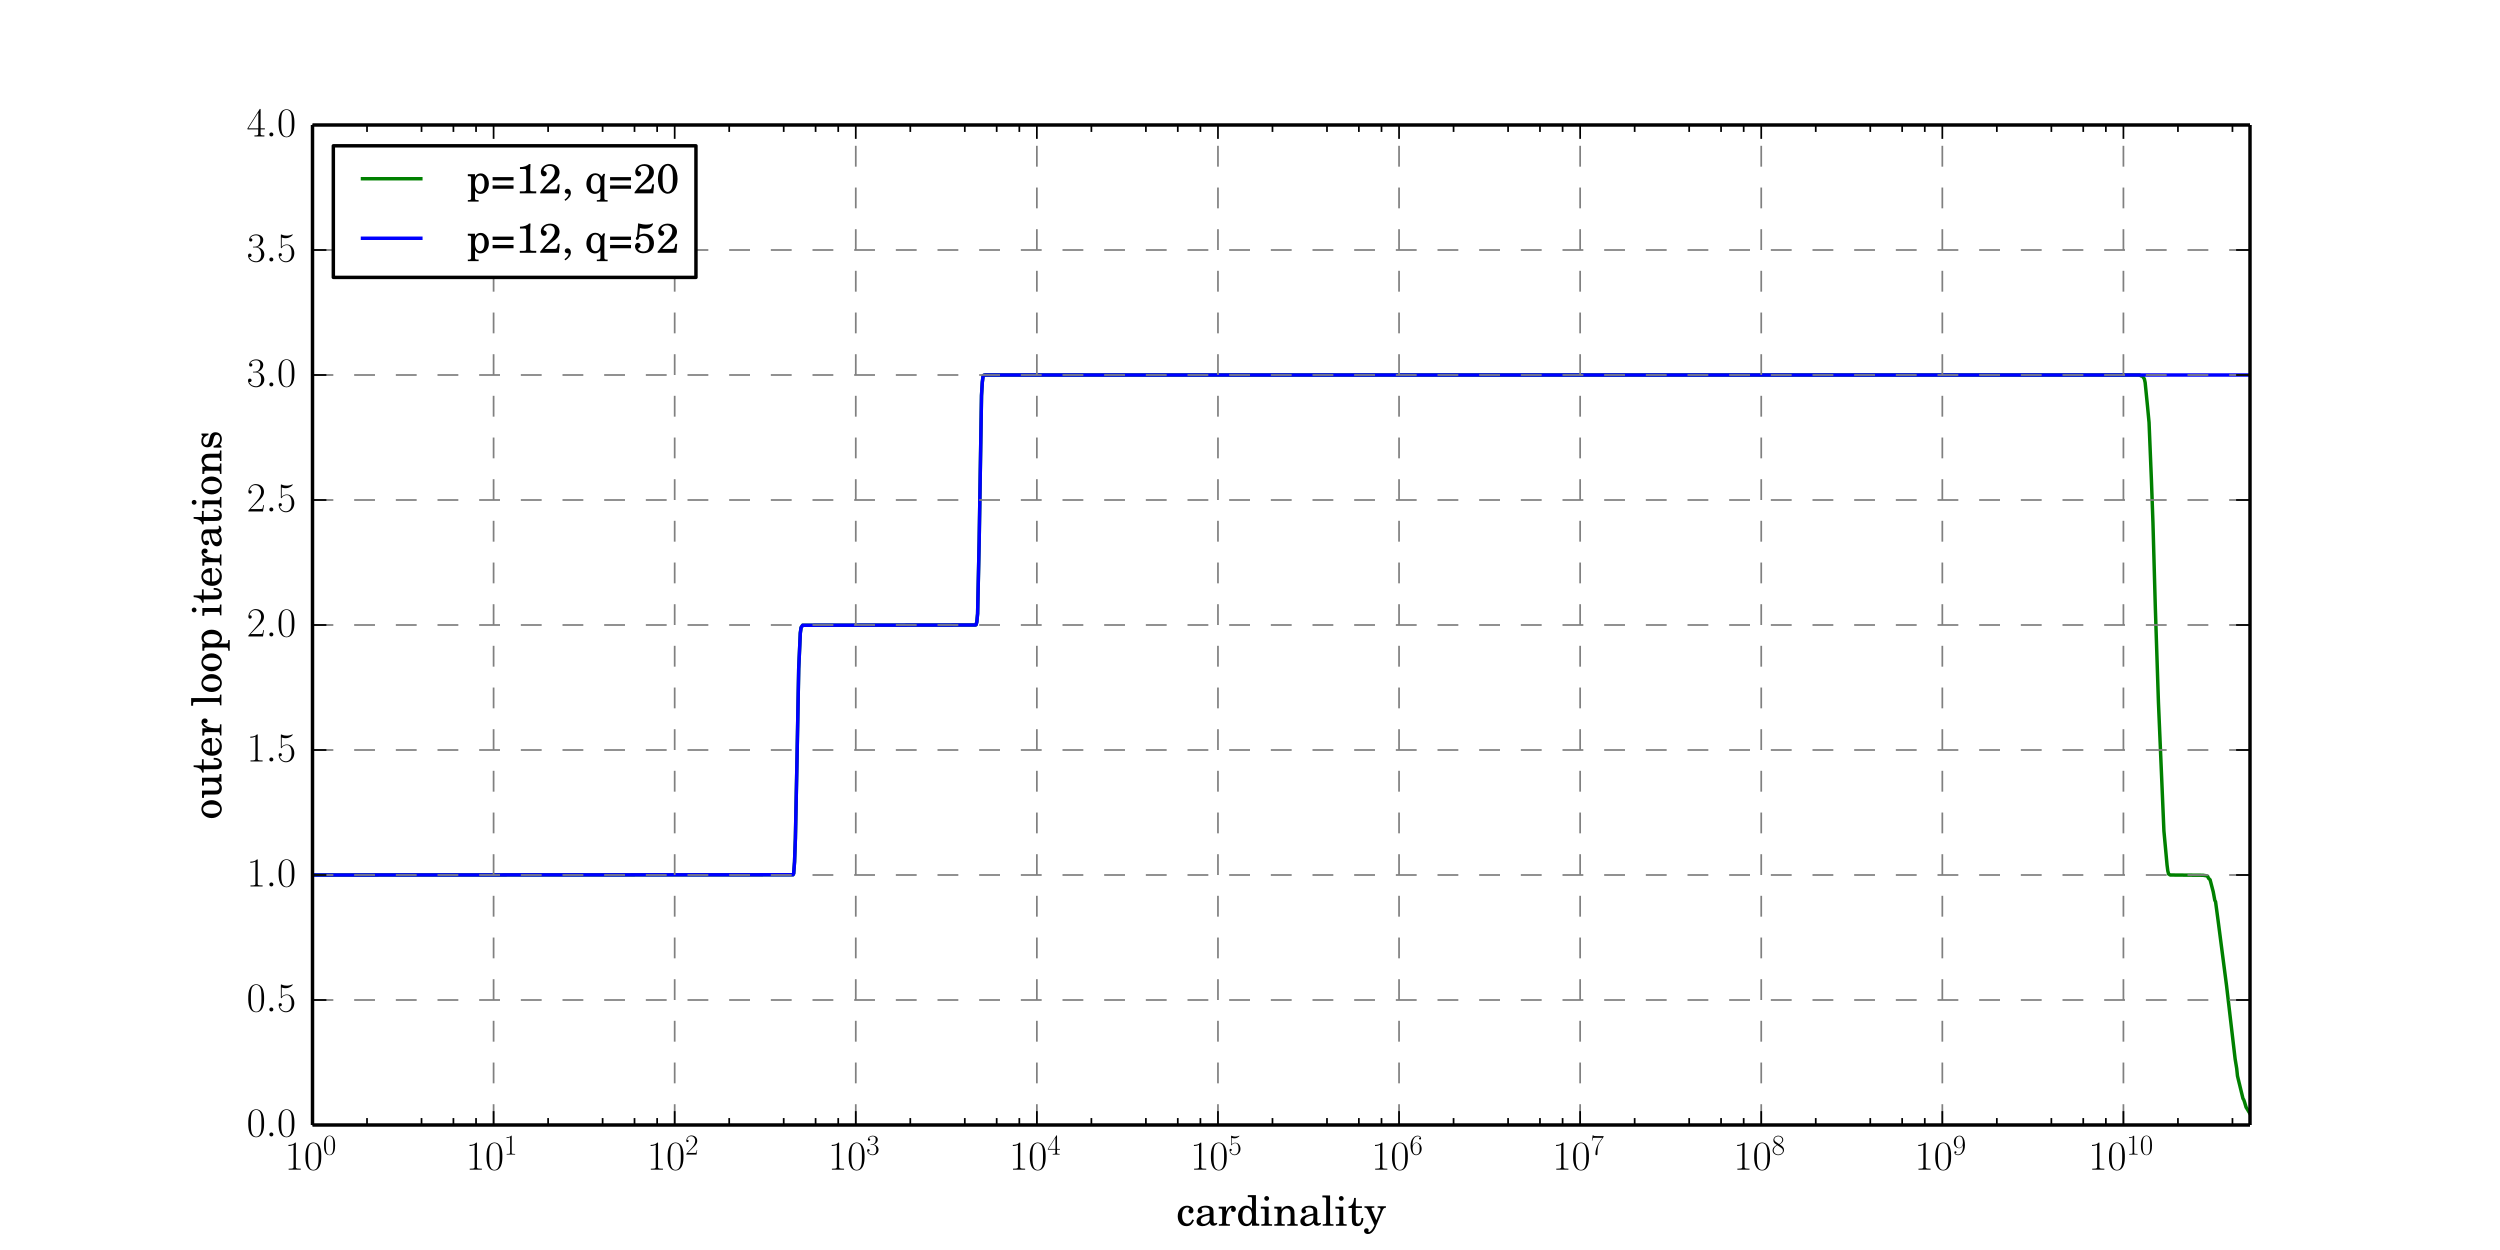 <?xml version="1.0" encoding="utf-8" standalone="no"?>
<!DOCTYPE svg PUBLIC "-//W3C//DTD SVG 1.1//EN"
  "http://www.w3.org/Graphics/SVG/1.1/DTD/svg11.dtd">
<!-- Created with matplotlib (http://matplotlib.org/) -->
<svg height="360pt" version="1.1" viewBox="0 0 720 360" width="720pt" xmlns="http://www.w3.org/2000/svg" xmlns:xlink="http://www.w3.org/1999/xlink">
 <defs>
  <style type="text/css">
*{stroke-linecap:butt;stroke-linejoin:round;}
  </style>
 </defs>
 <g id="figure_1">
  <g id="patch_1">
   <path d="
M0 360
L720 360
L720 0
L0 0
z
" style="fill:#ffffff;"/>
  </g>
  <g id="axes_1">
   <g id="patch_2">
    <path d="
M90 324
L648 324
L648 36
L90 36
z
" style="fill:#ffffff;"/>
   </g>
   <g id="line2d_1">
    <path clip-path="url(#pc897140274)" d="
M90 252
L228.377 251.928
L228.578 251.568
L228.826 248.256
L229.071 241.488
L229.554 217.872
L230.027 192.6
L230.49 182.304
L230.718 180.72
L231.168 180.072
L280.871 180
L281.098 179.928
L281.323 179.136
L281.55 176.76
L282.003 155.736
L282.677 113.904
L282.9 110.088
L283.126 108.36
L283.349 108.072
L283.798 108
L616.222 108
L616.672 108.288
L616.898 108.288
L617.123 108.432
L617.574 109.152
L617.799 110.16
L618.475 116.928
L618.926 121.68
L619.602 138.096
L620.053 150.624
L620.729 174.816
L621.631 202.32
L623.208 239.328
L624.11 249.12
L624.335 250.848
L624.561 251.712
L625.011 252
L634.477 252.072
L634.928 252.144
L635.379 252.216
L635.83 252.432
L636.055 252.936
L636.506 253.368
L637.407 256.824
L637.858 259.272
L638.083 259.704
L638.759 264.744
L639.21 268.2
L641.239 283.824
L642.14 291.528
L643.718 304.992
L644.169 307.728
L644.394 309.888
L645.972 316.368
L646.197 316.728
L646.422 317.376
L646.873 318.888
L647.324 319.608
L648 320.76
L648 320.76" style="fill:none;stroke:#008000;stroke-linecap:square;"/>
   </g>
   <g id="line2d_2">
    <path clip-path="url(#pc897140274)" d="
M90 252
L228.377 251.928
L228.578 251.568
L228.826 248.256
L229.071 241.488
L229.554 217.872
L230.027 192.6
L230.49 182.304
L230.718 180.72
L231.168 180.072
L280.871 180
L281.098 179.928
L281.323 179.136
L281.55 176.76
L282.003 155.736
L282.677 113.904
L282.9 110.088
L283.126 108.36
L283.349 108.072
L283.798 108
L648 108
L648 108" style="fill:none;stroke:#0000ff;stroke-linecap:square;"/>
   </g>
   <g id="matplotlib.axis_1">
    <g id="xtick_1">
     <g id="line2d_3">
      <path clip-path="url(#pc897140274)" d="
M90 324
L90 36" style="fill:none;stroke:#808080;stroke-dasharray:6,6;stroke-dashoffset:0.0;stroke-width:0.5;"/>
     </g>
     <g id="line2d_4">
      <defs>
       <path d="
M0 0
L0 -4" id="mc7db9fdffb" style="stroke:#000000;stroke-width:0.5;"/>
      </defs>
      <g>
       <use style="stroke:#000000;stroke-width:0.5;" x="90.0" xlink:href="#mc7db9fdffb" y="324.0"/>
      </g>
     </g>
     <g id="line2d_5">
      <defs>
       <path d="
M0 0
L0 4" id="m5a7d422ac3" style="stroke:#000000;stroke-width:0.5;"/>
      </defs>
      <g>
       <use style="stroke:#000000;stroke-width:0.5;" x="90.0" xlink:href="#m5a7d422ac3" y="36.0"/>
      </g>
     </g>
     <g id="text_1">
      <!-- $10^{0}$ -->
      <defs>
       <path d="
M26.594 63.312
C26.594 65.406 26.5 65.5 25.094 65.5
C21.203 61.188 15.297 59.797 9.703 59.797
C9.406 59.797 8.906 59.797 8.797 59.609
C8.703 59.391 8.703 59.172 8.703 57
C11.797 57 17 57.594 21 59.984
L21 7.203
C21 3.688 20.797 2.5 12.203 2.5
L9.203 2.5
L9.203 0
C14 0 19 0 23.797 0
C28.594 0 33.594 0 38.406 0
L38.406 2.5
L35.406 2.5
C26.797 2.5 26.594 3.594 26.594 7.156
z
" id="CMR17-49"/>
       <path d="
M42 31.641
C42 37.75 41.906 48.125 37.703 56.109
C34 63.109 28.094 65.594 22.906 65.594
C18.094 65.594 12 63.406 8.203 56.203
C4.203 48.719 3.797 39.438 3.797 31.641
C3.797 25.953 3.906 17.281 7 9.672
C11.297 -0.609 19 -2 22.906 -2
C27.5 -2 34.5 -0.109 38.594 9.375
C41.594 16.281 42 24.359 42 31.641
M22.906 -0.406
C16.5 -0.406 12.703 5.078 11.297 12.688
C10.203 18.562 10.203 27.156 10.203 32.75
C10.203 40.438 10.203 46.828 11.5 52.922
C13.406 61.391 19 64 22.906 64
C27 64 32.297 61.297 34.203 53.125
C35.5 47.438 35.594 40.734 35.594 32.75
C35.594 26.25 35.594 18.266 34.406 12.375
C32.297 1.484 26.406 -0.406 22.906 -0.406" id="CMR17-48"/>
      </defs>
      <g transform="translate(82.03 336.871)scale(0.12 -0.12)">
       <use transform="scale(0.996)" xlink:href="#CMR17-49"/>
       <use transform="translate(45.69 0.0)scale(0.996)" xlink:href="#CMR17-48"/>
       <use transform="translate(91.381 36.154)scale(0.697)" xlink:href="#CMR17-48"/>
      </g>
     </g>
    </g>
    <g id="xtick_2">
     <g id="line2d_6">
      <path clip-path="url(#pc897140274)" d="
M142.155 324
L142.155 36" style="fill:none;stroke:#808080;stroke-dasharray:6,6;stroke-dashoffset:0.0;stroke-width:0.5;"/>
     </g>
     <g id="line2d_7">
      <g>
       <use style="stroke:#000000;stroke-width:0.5;" x="142.155" xlink:href="#mc7db9fdffb" y="324.0"/>
      </g>
     </g>
     <g id="line2d_8">
      <g>
       <use style="stroke:#000000;stroke-width:0.5;" x="142.155" xlink:href="#m5a7d422ac3" y="36.0"/>
      </g>
     </g>
     <g id="text_2">
      <!-- $10^{1}$ -->
      <g transform="translate(134.184 336.871)scale(0.12 -0.12)">
       <use transform="scale(0.996)" xlink:href="#CMR17-49"/>
       <use transform="translate(45.69 0.0)scale(0.996)" xlink:href="#CMR17-48"/>
       <use transform="translate(91.381 36.154)scale(0.697)" xlink:href="#CMR17-49"/>
      </g>
     </g>
    </g>
    <g id="xtick_3">
     <g id="line2d_9">
      <path clip-path="url(#pc897140274)" d="
M194.309 324
L194.309 36" style="fill:none;stroke:#808080;stroke-dasharray:6,6;stroke-dashoffset:0.0;stroke-width:0.5;"/>
     </g>
     <g id="line2d_10">
      <g>
       <use style="stroke:#000000;stroke-width:0.5;" x="194.309" xlink:href="#mc7db9fdffb" y="324.0"/>
      </g>
     </g>
     <g id="line2d_11">
      <g>
       <use style="stroke:#000000;stroke-width:0.5;" x="194.309" xlink:href="#m5a7d422ac3" y="36.0"/>
      </g>
     </g>
     <g id="text_3">
      <!-- $10^{2}$ -->
      <defs>
       <path d="
M41.703 15.453
L39.906 15.453
C38.906 8.375 38.094 7.172 37.703 6.562
C37.203 5.766 30 5.766 28.594 5.766
L9.406 5.766
C13 9.672 20 16.75 28.5 24.953
C34.594 30.734 41.703 37.531 41.703 47.422
C41.703 59.219 32.297 66 21.797 66
C10.797 66 4.094 56.312 4.094 47.344
C4.094 43.438 7 42.938 8.203 42.938
C9.203 42.938 12.203 43.547 12.203 47.031
C12.203 50.109 9.594 51 8.203 51
C7.594 51 7 50.906 6.594 50.703
C8.5 59.219 14.297 63.406 20.406 63.406
C29.094 63.406 34.797 56.516 34.797 47.422
C34.797 38.734 29.703 31.25 24 24.75
L4.094 2.281
L4.094 0
L39.297 0
z
" id="CMR17-50"/>
      </defs>
      <g transform="translate(186.339 336.871)scale(0.12 -0.12)">
       <use transform="scale(0.996)" xlink:href="#CMR17-49"/>
       <use transform="translate(45.69 0.0)scale(0.996)" xlink:href="#CMR17-48"/>
       <use transform="translate(91.381 36.154)scale(0.697)" xlink:href="#CMR17-50"/>
      </g>
     </g>
    </g>
    <g id="xtick_4">
     <g id="line2d_12">
      <path clip-path="url(#pc897140274)" d="
M246.464 324
L246.464 36" style="fill:none;stroke:#808080;stroke-dasharray:6,6;stroke-dashoffset:0.0;stroke-width:0.5;"/>
     </g>
     <g id="line2d_13">
      <g>
       <use style="stroke:#000000;stroke-width:0.5;" x="246.464" xlink:href="#mc7db9fdffb" y="324.0"/>
      </g>
     </g>
     <g id="line2d_14">
      <g>
       <use style="stroke:#000000;stroke-width:0.5;" x="246.464" xlink:href="#m5a7d422ac3" y="36.0"/>
      </g>
     </g>
     <g id="text_4">
      <!-- $10^{3}$ -->
      <defs>
       <path d="
M22.094 33.703
C31 33.703 34.906 25.969 34.906 17.031
C34.906 5 28.5 0.391 22.703 0.391
C17.406 0.391 8.797 3.031 6.094 10.828
C6.594 10.625 7.094 10.625 7.594 10.625
C10 10.625 11.797 12.219 11.797 14.812
C11.797 17.703 9.594 19 7.594 19
C5.906 19 3.297 18.203 3.297 14.469
C3.297 5.234 12.297 -2 22.906 -2
C34 -2 42.5 6.719 42.5 16.953
C42.5 26.672 34.5 33.688 25 34.797
C32.594 36.375 39.906 43.062 39.906 52.016
C39.906 59.688 32 65.297 23 65.297
C13.906 65.297 5.906 59.828 5.906 52.016
C5.906 48.594 8.5 48 9.797 48
C11.906 48 13.703 49.297 13.703 51.891
C13.703 54.469 11.906 55.766 9.797 55.766
C9.406 55.766 8.906 55.766 8.5 55.562
C11.406 61.859 19.297 63 22.797 63
C26.297 63 32.906 61.328 32.906 51.875
C32.906 49.109 32.5 44.188 29.094 39.844
C26.094 36 22.703 36 19.406 35.594
C18.906 35.594 16.594 35.594 16.203 35.594
C15.5 35.484 15.094 35.391 15.094 34.594
C15.094 33.812 15.203 33.703 17.203 33.703
z
" id="CMR17-51"/>
      </defs>
      <g transform="translate(238.494 336.871)scale(0.12 -0.12)">
       <use transform="scale(0.996)" xlink:href="#CMR17-49"/>
       <use transform="translate(45.69 0.0)scale(0.996)" xlink:href="#CMR17-48"/>
       <use transform="translate(91.381 36.154)scale(0.697)" xlink:href="#CMR17-51"/>
      </g>
     </g>
    </g>
    <g id="xtick_5">
     <g id="line2d_15">
      <path clip-path="url(#pc897140274)" d="
M298.618 324
L298.618 36" style="fill:none;stroke:#808080;stroke-dasharray:6,6;stroke-dashoffset:0.0;stroke-width:0.5;"/>
     </g>
     <g id="line2d_16">
      <g>
       <use style="stroke:#000000;stroke-width:0.5;" x="298.618" xlink:href="#mc7db9fdffb" y="324.0"/>
      </g>
     </g>
     <g id="line2d_17">
      <g>
       <use style="stroke:#000000;stroke-width:0.5;" x="298.618" xlink:href="#m5a7d422ac3" y="36.0"/>
      </g>
     </g>
     <g id="text_5">
      <!-- $10^{4}$ -->
      <defs>
       <path d="
M33.594 64.328
C33.594 66.406 33.5 66.5 31.703 66.5
L2 19.594
L2 17
L27.797 17
L27.797 7.141
C27.797 3.5 27.594 2.5 20.594 2.5
L18.703 2.5
L18.703 0
C21.906 0 27.297 0 30.703 0
C34.094 0 39.5 0 42.703 0
L42.703 2.5
L40.797 2.5
C33.797 2.5 33.594 3.5 33.594 7.141
L33.594 17
L43.797 17
L43.797 19.594
L33.594 19.594
z

M28.094 57.766
L28.094 19.594
L4 19.594
z
" id="CMR17-52"/>
      </defs>
      <g transform="translate(290.648 336.871)scale(0.12 -0.12)">
       <use transform="scale(0.996)" xlink:href="#CMR17-49"/>
       <use transform="translate(45.69 0.0)scale(0.996)" xlink:href="#CMR17-48"/>
       <use transform="translate(91.381 36.154)scale(0.697)" xlink:href="#CMR17-52"/>
      </g>
     </g>
    </g>
    <g id="xtick_6">
     <g id="line2d_18">
      <path clip-path="url(#pc897140274)" d="
M350.773 324
L350.773 36" style="fill:none;stroke:#808080;stroke-dasharray:6,6;stroke-dashoffset:0.0;stroke-width:0.5;"/>
     </g>
     <g id="line2d_19">
      <g>
       <use style="stroke:#000000;stroke-width:0.5;" x="350.773" xlink:href="#mc7db9fdffb" y="324.0"/>
      </g>
     </g>
     <g id="line2d_20">
      <g>
       <use style="stroke:#000000;stroke-width:0.5;" x="350.773" xlink:href="#m5a7d422ac3" y="36.0"/>
      </g>
     </g>
     <g id="text_6">
      <!-- $10^{5}$ -->
      <defs>
       <path d="
M11.406 57.688
C12.406 57.281 16.5 56 20.703 56
C30 56 35.094 61.016 38 63.922
C38 64.734 38 65.25 37.406 65.25
C37.297 65.25 37.094 65.25 36.297 64.828
C32.797 63.312 28.703 62.078 23.703 62.078
C20.703 62.078 16.203 62.5 11.297 64.734
C10.203 65.25 10 65.25 9.906 65.25
C9.406 65.25 9.297 65.141 9.297 63.156
L9.297 34.281
C9.297 32.5 9.297 32 10.297 32
C10.797 32 11 32.203 11.5 32.906
C14.703 37.484 19.094 39.406 24.094 39.406
C27.594 39.406 35.094 37.219 35.094 20.141
C35.094 16.953 35.094 11.172 32.094 6.578
C29.594 2.484 25.703 0.391 21.406 0.391
C14.797 0.391 8.094 5 6.297 12.719
C6.703 12.609 7.5 12.422 7.906 12.422
C9.203 12.422 11.703 13.125 11.703 16.219
C11.703 18.906 9.797 20 7.906 20
C5.594 20 4.094 18.594 4.094 15.797
C4.094 7.094 11 -2 21.594 -2
C31.906 -2 41.703 6.875 41.703 19.75
C41.703 31.719 33.906 41 24.203 41
C19.094 41 14.797 39.094 11.406 35.453
z
" id="CMR17-53"/>
      </defs>
      <g transform="translate(342.803 336.871)scale(0.12 -0.12)">
       <use transform="scale(0.996)" xlink:href="#CMR17-49"/>
       <use transform="translate(45.69 0.0)scale(0.996)" xlink:href="#CMR17-48"/>
       <use transform="translate(91.381 36.154)scale(0.697)" xlink:href="#CMR17-53"/>
      </g>
     </g>
    </g>
    <g id="xtick_7">
     <g id="line2d_21">
      <path clip-path="url(#pc897140274)" d="
M402.927 324
L402.927 36" style="fill:none;stroke:#808080;stroke-dasharray:6,6;stroke-dashoffset:0.0;stroke-width:0.5;"/>
     </g>
     <g id="line2d_22">
      <g>
       <use style="stroke:#000000;stroke-width:0.5;" x="402.927" xlink:href="#mc7db9fdffb" y="324.0"/>
      </g>
     </g>
     <g id="line2d_23">
      <g>
       <use style="stroke:#000000;stroke-width:0.5;" x="402.927" xlink:href="#m5a7d422ac3" y="36.0"/>
      </g>
     </g>
     <g id="text_7">
      <!-- $10^{6}$ -->
      <defs>
       <path d="
M10.594 34
C10.594 57.656 21.797 63 28.297 63
C30.406 63 35.5 62.641 37.5 59
C35.906 59 32.906 59 32.906 55.516
C32.906 52.828 35.094 51.922 36.5 51.922
C37.406 51.922 40.094 52.312 40.094 55.625
C40.094 61.781 35.094 65.297 28.203 65.297
C16.297 65.297 3.797 52.969 3.797 31
C3.797 3.953 15.094 -2 23.094 -2
C32.797 -2 42 6.672 42 20.047
C42 32.516 33.906 41.594 23.703 41.594
C17.594 41.594 13.094 37.609 10.594 30.625
z

M23.094 0.391
C10.797 0.391 10.797 18.75 10.797 22.438
C10.797 29.625 14.203 40 23.5 40
C25.203 40 30.094 40 33.406 33.125
C35.203 29.219 35.203 25.141 35.203 20.141
C35.203 14.75 35.203 10.781 33.094 6.781
C30.906 2.672 27.703 0.391 23.094 0.391" id="CMR17-54"/>
      </defs>
      <g transform="translate(394.957 336.871)scale(0.12 -0.12)">
       <use transform="scale(0.996)" xlink:href="#CMR17-49"/>
       <use transform="translate(45.69 0.0)scale(0.996)" xlink:href="#CMR17-48"/>
       <use transform="translate(91.381 36.154)scale(0.697)" xlink:href="#CMR17-54"/>
      </g>
     </g>
    </g>
    <g id="xtick_8">
     <g id="line2d_24">
      <path clip-path="url(#pc897140274)" d="
M455.082 324
L455.082 36" style="fill:none;stroke:#808080;stroke-dasharray:6,6;stroke-dashoffset:0.0;stroke-width:0.5;"/>
     </g>
     <g id="line2d_25">
      <g>
       <use style="stroke:#000000;stroke-width:0.5;" x="455.082" xlink:href="#mc7db9fdffb" y="324.0"/>
      </g>
     </g>
     <g id="line2d_26">
      <g>
       <use style="stroke:#000000;stroke-width:0.5;" x="455.082" xlink:href="#m5a7d422ac3" y="36.0"/>
      </g>
     </g>
     <g id="text_8">
      <!-- $10^{7}$ -->
      <defs>
       <path d="
M45.094 61.578
L45.094 63.766
L21.594 63.766
C9.906 63.766 9.703 65.078 9.297 67
L7.5 67
L4.594 48.344
L6.406 48.344
C6.703 50.234 7.406 55.312 8.594 57.203
C9.203 58 16.594 58 18.297 58
L40.297 58
L29.203 41.578
C21.797 30.531 16.703 15.609 16.703 2.578
C16.703 1.391 16.703 -2 20.297 -2
C23.906 -2 23.906 1.391 23.906 2.672
L23.906 7.266
C23.906 23.562 26.703 34.312 31.297 41.188
z
" id="CMR17-55"/>
      </defs>
      <g transform="translate(447.112 336.871)scale(0.12 -0.12)">
       <use transform="scale(0.996)" xlink:href="#CMR17-49"/>
       <use transform="translate(45.69 0.0)scale(0.996)" xlink:href="#CMR17-48"/>
       <use transform="translate(91.381 36.154)scale(0.697)" xlink:href="#CMR17-55"/>
      </g>
     </g>
    </g>
    <g id="xtick_9">
     <g id="line2d_27">
      <path clip-path="url(#pc897140274)" d="
M507.236 324
L507.236 36" style="fill:none;stroke:#808080;stroke-dasharray:6,6;stroke-dashoffset:0.0;stroke-width:0.5;"/>
     </g>
     <g id="line2d_28">
      <g>
       <use style="stroke:#000000;stroke-width:0.5;" x="507.236" xlink:href="#mc7db9fdffb" y="324.0"/>
      </g>
     </g>
     <g id="line2d_29">
      <g>
       <use style="stroke:#000000;stroke-width:0.5;" x="507.236" xlink:href="#m5a7d422ac3" y="36.0"/>
      </g>
     </g>
     <g id="text_9">
      <!-- $10^{8}$ -->
      <defs>
       <path d="
M27.203 35.375
C33.5 38.562 39.906 43.328 39.906 50.984
C39.906 60.031 31.094 65.297 23 65.297
C13.906 65.297 5.906 58.734 5.906 49.688
C5.906 47.203 6.5 42.922 10.406 39.141
C11.406 38.156 15.594 35.172 18.297 33.281
C13.797 30.984 3.297 25.531 3.297 14.594
C3.297 4.359 13.094 -2 22.797 -2
C33.5 -2 42.5 5.656 42.5 15.797
C42.5 24.844 36.406 29.031 32.406 31.703
z

M14.094 44.125
C13.297 44.625 9.297 47.703 9.297 52.375
C9.297 58.438 15.594 63 22.797 63
C30.703 63 36.5 57.453 36.5 50.984
C36.5 41.734 26.094 36.469 25.594 36.469
C25.5 36.469 25.406 36.469 24.594 37.078
z

M32.5 23.734
C34 22.641 38.797 19.375 38.797 13.297
C38.797 5.953 31.406 0.391 23 0.391
C13.906 0.391 7 6.844 7 14.688
C7 22.547 13.094 29.094 20 32.188
z
" id="CMR17-56"/>
      </defs>
      <g transform="translate(499.266 336.871)scale(0.12 -0.12)">
       <use transform="scale(0.996)" xlink:href="#CMR17-49"/>
       <use transform="translate(45.69 0.0)scale(0.996)" xlink:href="#CMR17-48"/>
       <use transform="translate(91.381 36.154)scale(0.697)" xlink:href="#CMR17-56"/>
      </g>
     </g>
    </g>
    <g id="xtick_10">
     <g id="line2d_30">
      <path clip-path="url(#pc897140274)" d="
M559.391 324
L559.391 36" style="fill:none;stroke:#808080;stroke-dasharray:6,6;stroke-dashoffset:0.0;stroke-width:0.5;"/>
     </g>
     <g id="line2d_31">
      <g>
       <use style="stroke:#000000;stroke-width:0.5;" x="559.391" xlink:href="#mc7db9fdffb" y="324.0"/>
      </g>
     </g>
     <g id="line2d_32">
      <g>
       <use style="stroke:#000000;stroke-width:0.5;" x="559.391" xlink:href="#m5a7d422ac3" y="36.0"/>
      </g>
     </g>
     <g id="text_10">
      <!-- $10^{9}$ -->
      <defs>
       <path d="
M35.203 29.125
C35.203 7.25 26.094 0.484 18.594 0.484
C16.297 0.484 10.703 0.484 8.406 4.594
C11 4.188 12.906 5.578 12.906 8.094
C12.906 10.812 10.703 11.703 9.297 11.703
C8.406 11.703 5.703 11.297 5.703 7.906
C5.703 1.109 11.594 -2 18.797 -2
C30.297 -2 42 10.531 42 32.391
C42 59.641 30.797 65.297 23.203 65.297
C13.297 65.297 3.797 56.688 3.797 43.406
C3.797 31.109 11.906 22 22.094 22
C30.5 22 34.203 29.734 35.203 33
z

M22.297 23.594
C19.594 23.594 15.797 24.094 12.703 30.031
C10.594 33.891 10.594 38.453 10.594 43.297
C10.594 49.156 10.594 53.203 13.406 57.562
C14.797 59.641 17.406 63 23.203 63
C35 63 35 45.078 35 41.125
C35 34.094 31.797 23.594 22.297 23.594" id="CMR17-57"/>
      </defs>
      <g transform="translate(551.421 336.871)scale(0.12 -0.12)">
       <use transform="scale(0.996)" xlink:href="#CMR17-49"/>
       <use transform="translate(45.69 0.0)scale(0.996)" xlink:href="#CMR17-48"/>
       <use transform="translate(91.381 36.154)scale(0.697)" xlink:href="#CMR17-57"/>
      </g>
     </g>
    </g>
    <g id="xtick_11">
     <g id="line2d_33">
      <path clip-path="url(#pc897140274)" d="
M611.546 324
L611.546 36" style="fill:none;stroke:#808080;stroke-dasharray:6,6;stroke-dashoffset:0.0;stroke-width:0.5;"/>
     </g>
     <g id="line2d_34">
      <g>
       <use style="stroke:#000000;stroke-width:0.5;" x="611.546" xlink:href="#mc7db9fdffb" y="324.0"/>
      </g>
     </g>
     <g id="line2d_35">
      <g>
       <use style="stroke:#000000;stroke-width:0.5;" x="611.546" xlink:href="#m5a7d422ac3" y="36.0"/>
      </g>
     </g>
     <g id="text_11">
      <!-- $10^{10}$ -->
      <g transform="translate(601.458 336.871)scale(0.12 -0.12)">
       <use transform="scale(0.996)" xlink:href="#CMR17-49"/>
       <use transform="translate(45.69 0.0)scale(0.996)" xlink:href="#CMR17-48"/>
       <use transform="translate(91.381 36.154)scale(0.697)" xlink:href="#CMR17-49"/>
       <use transform="translate(123.364 36.154)scale(0.697)" xlink:href="#CMR17-48"/>
      </g>
     </g>
    </g>
    <g id="xtick_12">
     <g id="line2d_36">
      <defs>
       <path d="
M0 0
L0 -2" id="mc21db286a6" style="stroke:#000000;stroke-width:0.5;"/>
      </defs>
      <g>
       <use style="stroke:#000000;stroke-width:0.5;" x="105.7" xlink:href="#mc21db286a6" y="324.0"/>
      </g>
     </g>
     <g id="line2d_37">
      <defs>
       <path d="
M0 0
L0 2" id="ma9c915e141" style="stroke:#000000;stroke-width:0.5;"/>
      </defs>
      <g>
       <use style="stroke:#000000;stroke-width:0.5;" x="105.7" xlink:href="#ma9c915e141" y="36.0"/>
      </g>
     </g>
    </g>
    <g id="xtick_13">
     <g id="line2d_38">
      <g>
       <use style="stroke:#000000;stroke-width:0.5;" x="121.4" xlink:href="#mc21db286a6" y="324.0"/>
      </g>
     </g>
     <g id="line2d_39">
      <g>
       <use style="stroke:#000000;stroke-width:0.5;" x="121.4" xlink:href="#ma9c915e141" y="36.0"/>
      </g>
     </g>
    </g>
    <g id="xtick_14">
     <g id="line2d_40">
      <g>
       <use style="stroke:#000000;stroke-width:0.5;" x="130.584" xlink:href="#mc21db286a6" y="324.0"/>
      </g>
     </g>
     <g id="line2d_41">
      <g>
       <use style="stroke:#000000;stroke-width:0.5;" x="130.584" xlink:href="#ma9c915e141" y="36.0"/>
      </g>
     </g>
    </g>
    <g id="xtick_15">
     <g id="line2d_42">
      <g>
       <use style="stroke:#000000;stroke-width:0.5;" x="137.1" xlink:href="#mc21db286a6" y="324.0"/>
      </g>
     </g>
     <g id="line2d_43">
      <g>
       <use style="stroke:#000000;stroke-width:0.5;" x="137.1" xlink:href="#ma9c915e141" y="36.0"/>
      </g>
     </g>
    </g>
    <g id="xtick_16">
     <g id="line2d_44">
      <g>
       <use style="stroke:#000000;stroke-width:0.5;" x="157.855" xlink:href="#mc21db286a6" y="324.0"/>
      </g>
     </g>
     <g id="line2d_45">
      <g>
       <use style="stroke:#000000;stroke-width:0.5;" x="157.855" xlink:href="#ma9c915e141" y="36.0"/>
      </g>
     </g>
    </g>
    <g id="xtick_17">
     <g id="line2d_46">
      <g>
       <use style="stroke:#000000;stroke-width:0.5;" x="173.555" xlink:href="#mc21db286a6" y="324.0"/>
      </g>
     </g>
     <g id="line2d_47">
      <g>
       <use style="stroke:#000000;stroke-width:0.5;" x="173.555" xlink:href="#ma9c915e141" y="36.0"/>
      </g>
     </g>
    </g>
    <g id="xtick_18">
     <g id="line2d_48">
      <g>
       <use style="stroke:#000000;stroke-width:0.5;" x="182.739" xlink:href="#mc21db286a6" y="324.0"/>
      </g>
     </g>
     <g id="line2d_49">
      <g>
       <use style="stroke:#000000;stroke-width:0.5;" x="182.739" xlink:href="#ma9c915e141" y="36.0"/>
      </g>
     </g>
    </g>
    <g id="xtick_19">
     <g id="line2d_50">
      <g>
       <use style="stroke:#000000;stroke-width:0.5;" x="189.255" xlink:href="#mc21db286a6" y="324.0"/>
      </g>
     </g>
     <g id="line2d_51">
      <g>
       <use style="stroke:#000000;stroke-width:0.5;" x="189.255" xlink:href="#ma9c915e141" y="36.0"/>
      </g>
     </g>
    </g>
    <g id="xtick_20">
     <g id="line2d_52">
      <g>
       <use style="stroke:#000000;stroke-width:0.5;" x="210.009" xlink:href="#mc21db286a6" y="324.0"/>
      </g>
     </g>
     <g id="line2d_53">
      <g>
       <use style="stroke:#000000;stroke-width:0.5;" x="210.009" xlink:href="#ma9c915e141" y="36.0"/>
      </g>
     </g>
    </g>
    <g id="xtick_21">
     <g id="line2d_54">
      <g>
       <use style="stroke:#000000;stroke-width:0.5;" x="225.709" xlink:href="#mc21db286a6" y="324.0"/>
      </g>
     </g>
     <g id="line2d_55">
      <g>
       <use style="stroke:#000000;stroke-width:0.5;" x="225.709" xlink:href="#ma9c915e141" y="36.0"/>
      </g>
     </g>
    </g>
    <g id="xtick_22">
     <g id="line2d_56">
      <g>
       <use style="stroke:#000000;stroke-width:0.5;" x="234.893" xlink:href="#mc21db286a6" y="324.0"/>
      </g>
     </g>
     <g id="line2d_57">
      <g>
       <use style="stroke:#000000;stroke-width:0.5;" x="234.893" xlink:href="#ma9c915e141" y="36.0"/>
      </g>
     </g>
    </g>
    <g id="xtick_23">
     <g id="line2d_58">
      <g>
       <use style="stroke:#000000;stroke-width:0.5;" x="241.409" xlink:href="#mc21db286a6" y="324.0"/>
      </g>
     </g>
     <g id="line2d_59">
      <g>
       <use style="stroke:#000000;stroke-width:0.5;" x="241.409" xlink:href="#ma9c915e141" y="36.0"/>
      </g>
     </g>
    </g>
    <g id="xtick_24">
     <g id="line2d_60">
      <g>
       <use style="stroke:#000000;stroke-width:0.5;" x="262.164" xlink:href="#mc21db286a6" y="324.0"/>
      </g>
     </g>
     <g id="line2d_61">
      <g>
       <use style="stroke:#000000;stroke-width:0.5;" x="262.164" xlink:href="#ma9c915e141" y="36.0"/>
      </g>
     </g>
    </g>
    <g id="xtick_25">
     <g id="line2d_62">
      <g>
       <use style="stroke:#000000;stroke-width:0.5;" x="277.864" xlink:href="#mc21db286a6" y="324.0"/>
      </g>
     </g>
     <g id="line2d_63">
      <g>
       <use style="stroke:#000000;stroke-width:0.5;" x="277.864" xlink:href="#ma9c915e141" y="36.0"/>
      </g>
     </g>
    </g>
    <g id="xtick_26">
     <g id="line2d_64">
      <g>
       <use style="stroke:#000000;stroke-width:0.5;" x="287.048" xlink:href="#mc21db286a6" y="324.0"/>
      </g>
     </g>
     <g id="line2d_65">
      <g>
       <use style="stroke:#000000;stroke-width:0.5;" x="287.048" xlink:href="#ma9c915e141" y="36.0"/>
      </g>
     </g>
    </g>
    <g id="xtick_27">
     <g id="line2d_66">
      <g>
       <use style="stroke:#000000;stroke-width:0.5;" x="293.564" xlink:href="#mc21db286a6" y="324.0"/>
      </g>
     </g>
     <g id="line2d_67">
      <g>
       <use style="stroke:#000000;stroke-width:0.5;" x="293.564" xlink:href="#ma9c915e141" y="36.0"/>
      </g>
     </g>
    </g>
    <g id="xtick_28">
     <g id="line2d_68">
      <g>
       <use style="stroke:#000000;stroke-width:0.5;" x="314.318" xlink:href="#mc21db286a6" y="324.0"/>
      </g>
     </g>
     <g id="line2d_69">
      <g>
       <use style="stroke:#000000;stroke-width:0.5;" x="314.318" xlink:href="#ma9c915e141" y="36.0"/>
      </g>
     </g>
    </g>
    <g id="xtick_29">
     <g id="line2d_70">
      <g>
       <use style="stroke:#000000;stroke-width:0.5;" x="330.018" xlink:href="#mc21db286a6" y="324.0"/>
      </g>
     </g>
     <g id="line2d_71">
      <g>
       <use style="stroke:#000000;stroke-width:0.5;" x="330.018" xlink:href="#ma9c915e141" y="36.0"/>
      </g>
     </g>
    </g>
    <g id="xtick_30">
     <g id="line2d_72">
      <g>
       <use style="stroke:#000000;stroke-width:0.5;" x="339.202" xlink:href="#mc21db286a6" y="324.0"/>
      </g>
     </g>
     <g id="line2d_73">
      <g>
       <use style="stroke:#000000;stroke-width:0.5;" x="339.202" xlink:href="#ma9c915e141" y="36.0"/>
      </g>
     </g>
    </g>
    <g id="xtick_31">
     <g id="line2d_74">
      <g>
       <use style="stroke:#000000;stroke-width:0.5;" x="345.718" xlink:href="#mc21db286a6" y="324.0"/>
      </g>
     </g>
     <g id="line2d_75">
      <g>
       <use style="stroke:#000000;stroke-width:0.5;" x="345.718" xlink:href="#ma9c915e141" y="36.0"/>
      </g>
     </g>
    </g>
    <g id="xtick_32">
     <g id="line2d_76">
      <g>
       <use style="stroke:#000000;stroke-width:0.5;" x="366.473" xlink:href="#mc21db286a6" y="324.0"/>
      </g>
     </g>
     <g id="line2d_77">
      <g>
       <use style="stroke:#000000;stroke-width:0.5;" x="366.473" xlink:href="#ma9c915e141" y="36.0"/>
      </g>
     </g>
    </g>
    <g id="xtick_33">
     <g id="line2d_78">
      <g>
       <use style="stroke:#000000;stroke-width:0.5;" x="382.173" xlink:href="#mc21db286a6" y="324.0"/>
      </g>
     </g>
     <g id="line2d_79">
      <g>
       <use style="stroke:#000000;stroke-width:0.5;" x="382.173" xlink:href="#ma9c915e141" y="36.0"/>
      </g>
     </g>
    </g>
    <g id="xtick_34">
     <g id="line2d_80">
      <g>
       <use style="stroke:#000000;stroke-width:0.5;" x="391.357" xlink:href="#mc21db286a6" y="324.0"/>
      </g>
     </g>
     <g id="line2d_81">
      <g>
       <use style="stroke:#000000;stroke-width:0.5;" x="391.357" xlink:href="#ma9c915e141" y="36.0"/>
      </g>
     </g>
    </g>
    <g id="xtick_35">
     <g id="line2d_82">
      <g>
       <use style="stroke:#000000;stroke-width:0.5;" x="397.873" xlink:href="#mc21db286a6" y="324.0"/>
      </g>
     </g>
     <g id="line2d_83">
      <g>
       <use style="stroke:#000000;stroke-width:0.5;" x="397.873" xlink:href="#ma9c915e141" y="36.0"/>
      </g>
     </g>
    </g>
    <g id="xtick_36">
     <g id="line2d_84">
      <g>
       <use style="stroke:#000000;stroke-width:0.5;" x="418.627" xlink:href="#mc21db286a6" y="324.0"/>
      </g>
     </g>
     <g id="line2d_85">
      <g>
       <use style="stroke:#000000;stroke-width:0.5;" x="418.627" xlink:href="#ma9c915e141" y="36.0"/>
      </g>
     </g>
    </g>
    <g id="xtick_37">
     <g id="line2d_86">
      <g>
       <use style="stroke:#000000;stroke-width:0.5;" x="434.327" xlink:href="#mc21db286a6" y="324.0"/>
      </g>
     </g>
     <g id="line2d_87">
      <g>
       <use style="stroke:#000000;stroke-width:0.5;" x="434.327" xlink:href="#ma9c915e141" y="36.0"/>
      </g>
     </g>
    </g>
    <g id="xtick_38">
     <g id="line2d_88">
      <g>
       <use style="stroke:#000000;stroke-width:0.5;" x="443.511" xlink:href="#mc21db286a6" y="324.0"/>
      </g>
     </g>
     <g id="line2d_89">
      <g>
       <use style="stroke:#000000;stroke-width:0.5;" x="443.511" xlink:href="#ma9c915e141" y="36.0"/>
      </g>
     </g>
    </g>
    <g id="xtick_39">
     <g id="line2d_90">
      <g>
       <use style="stroke:#000000;stroke-width:0.5;" x="450.028" xlink:href="#mc21db286a6" y="324.0"/>
      </g>
     </g>
     <g id="line2d_91">
      <g>
       <use style="stroke:#000000;stroke-width:0.5;" x="450.028" xlink:href="#ma9c915e141" y="36.0"/>
      </g>
     </g>
    </g>
    <g id="xtick_40">
     <g id="line2d_92">
      <g>
       <use style="stroke:#000000;stroke-width:0.5;" x="470.782" xlink:href="#mc21db286a6" y="324.0"/>
      </g>
     </g>
     <g id="line2d_93">
      <g>
       <use style="stroke:#000000;stroke-width:0.5;" x="470.782" xlink:href="#ma9c915e141" y="36.0"/>
      </g>
     </g>
    </g>
    <g id="xtick_41">
     <g id="line2d_94">
      <g>
       <use style="stroke:#000000;stroke-width:0.5;" x="486.482" xlink:href="#mc21db286a6" y="324.0"/>
      </g>
     </g>
     <g id="line2d_95">
      <g>
       <use style="stroke:#000000;stroke-width:0.5;" x="486.482" xlink:href="#ma9c915e141" y="36.0"/>
      </g>
     </g>
    </g>
    <g id="xtick_42">
     <g id="line2d_96">
      <g>
       <use style="stroke:#000000;stroke-width:0.5;" x="495.666" xlink:href="#mc21db286a6" y="324.0"/>
      </g>
     </g>
     <g id="line2d_97">
      <g>
       <use style="stroke:#000000;stroke-width:0.5;" x="495.666" xlink:href="#ma9c915e141" y="36.0"/>
      </g>
     </g>
    </g>
    <g id="xtick_43">
     <g id="line2d_98">
      <g>
       <use style="stroke:#000000;stroke-width:0.5;" x="502.182" xlink:href="#mc21db286a6" y="324.0"/>
      </g>
     </g>
     <g id="line2d_99">
      <g>
       <use style="stroke:#000000;stroke-width:0.5;" x="502.182" xlink:href="#ma9c915e141" y="36.0"/>
      </g>
     </g>
    </g>
    <g id="xtick_44">
     <g id="line2d_100">
      <g>
       <use style="stroke:#000000;stroke-width:0.5;" x="522.937" xlink:href="#mc21db286a6" y="324.0"/>
      </g>
     </g>
     <g id="line2d_101">
      <g>
       <use style="stroke:#000000;stroke-width:0.5;" x="522.937" xlink:href="#ma9c915e141" y="36.0"/>
      </g>
     </g>
    </g>
    <g id="xtick_45">
     <g id="line2d_102">
      <g>
       <use style="stroke:#000000;stroke-width:0.5;" x="538.637" xlink:href="#mc21db286a6" y="324.0"/>
      </g>
     </g>
     <g id="line2d_103">
      <g>
       <use style="stroke:#000000;stroke-width:0.5;" x="538.637" xlink:href="#ma9c915e141" y="36.0"/>
      </g>
     </g>
    </g>
    <g id="xtick_46">
     <g id="line2d_104">
      <g>
       <use style="stroke:#000000;stroke-width:0.5;" x="547.821" xlink:href="#mc21db286a6" y="324.0"/>
      </g>
     </g>
     <g id="line2d_105">
      <g>
       <use style="stroke:#000000;stroke-width:0.5;" x="547.821" xlink:href="#ma9c915e141" y="36.0"/>
      </g>
     </g>
    </g>
    <g id="xtick_47">
     <g id="line2d_106">
      <g>
       <use style="stroke:#000000;stroke-width:0.5;" x="554.337" xlink:href="#mc21db286a6" y="324.0"/>
      </g>
     </g>
     <g id="line2d_107">
      <g>
       <use style="stroke:#000000;stroke-width:0.5;" x="554.337" xlink:href="#ma9c915e141" y="36.0"/>
      </g>
     </g>
    </g>
    <g id="xtick_48">
     <g id="line2d_108">
      <g>
       <use style="stroke:#000000;stroke-width:0.5;" x="575.091" xlink:href="#mc21db286a6" y="324.0"/>
      </g>
     </g>
     <g id="line2d_109">
      <g>
       <use style="stroke:#000000;stroke-width:0.5;" x="575.091" xlink:href="#ma9c915e141" y="36.0"/>
      </g>
     </g>
    </g>
    <g id="xtick_49">
     <g id="line2d_110">
      <g>
       <use style="stroke:#000000;stroke-width:0.5;" x="590.791" xlink:href="#mc21db286a6" y="324.0"/>
      </g>
     </g>
     <g id="line2d_111">
      <g>
       <use style="stroke:#000000;stroke-width:0.5;" x="590.791" xlink:href="#ma9c915e141" y="36.0"/>
      </g>
     </g>
    </g>
    <g id="xtick_50">
     <g id="line2d_112">
      <g>
       <use style="stroke:#000000;stroke-width:0.5;" x="599.975" xlink:href="#mc21db286a6" y="324.0"/>
      </g>
     </g>
     <g id="line2d_113">
      <g>
       <use style="stroke:#000000;stroke-width:0.5;" x="599.975" xlink:href="#ma9c915e141" y="36.0"/>
      </g>
     </g>
    </g>
    <g id="xtick_51">
     <g id="line2d_114">
      <g>
       <use style="stroke:#000000;stroke-width:0.5;" x="606.491" xlink:href="#mc21db286a6" y="324.0"/>
      </g>
     </g>
     <g id="line2d_115">
      <g>
       <use style="stroke:#000000;stroke-width:0.5;" x="606.491" xlink:href="#ma9c915e141" y="36.0"/>
      </g>
     </g>
    </g>
    <g id="xtick_52">
     <g id="line2d_116">
      <g>
       <use style="stroke:#000000;stroke-width:0.5;" x="627.246" xlink:href="#mc21db286a6" y="324.0"/>
      </g>
     </g>
     <g id="line2d_117">
      <g>
       <use style="stroke:#000000;stroke-width:0.5;" x="627.246" xlink:href="#ma9c915e141" y="36.0"/>
      </g>
     </g>
    </g>
    <g id="xtick_53">
     <g id="line2d_118">
      <g>
       <use style="stroke:#000000;stroke-width:0.5;" x="642.946" xlink:href="#mc21db286a6" y="324.0"/>
      </g>
     </g>
     <g id="line2d_119">
      <g>
       <use style="stroke:#000000;stroke-width:0.5;" x="642.946" xlink:href="#ma9c915e141" y="36.0"/>
      </g>
     </g>
    </g>
    <g id="text_12">
     <!-- cardinality -->
     <defs>
      <path d="
M19.797 46
L2.094 46
L2.094 41.219
L6.203 41.219
C9.906 41.219 10.5 40.516 10.5 36.203
L10.5 12.297
L10.5 8.297
C10.5 4.297 9.406 3.594 2.906 3.594
L2.5 3.594
L2.5 0
L29.203 0
L29.203 3.594
L27.297 3.594
C20.906 3.594 19.797 4.297 19.797 8.297
L19.797 12.297
L19.797 13.297
C19.797 20.812 21.203 28.406 23.703 34.109
C26.094 39.703 29.5 42.812 33.703 43.312
C32.297 41.703 31.906 40.688 31.906 38.766
C31.906 35.547 34.203 33.234 37.406 33.234
C41 33.234 43.5 35.938 43.5 40.016
C43.5 44.812 40.094 48 34.797 48
C28.5 48 23 42.922 19.797 34.141
z
" id="Century_Schoolbook_L_Roman-114"/>
      <path d="
M38.703 15.109
C35.5 7.969 32.094 5.094 26.906 5.094
C18.906 5.094 13.906 12.328 13.906 23.938
C13.906 35.953 18.797 44 26.203 44
C29.203 44 31.797 42.594 31.797 41.016
C31.797 40.719 31.594 40.422 31.203 39.812
C29.594 37.938 29.203 36.938 29.203 35.266
C29.203 31.984 31.703 29.703 35.203 29.703
C38.703 29.703 41.297 32.484 41.297 36.453
C41.297 43.109 34.594 48.281 25.703 48.281
C12.703 48.281 3.406 37.656 3.406 22.844
C3.406 8.734 11.906 -1 24.297 -1
C33.203 -1 38.297 3.078 42.594 13.625
z
" id="Century_Schoolbook_L_Roman-99"/>
      <path d="
M20.406 73
L1.906 73
L1.906 68.219
L6.797 68.219
C10.406 68.219 11 67.516 11 63.219
L11 12.281
L11 8.281
C11 4.297 9.906 3.594 3.5 3.594
L2.797 3.594
L2.797 0
L28.703 0
L28.703 3.594
L28 3.594
C21.5 3.594 20.406 4.297 20.406 8.25
L20.406 12.219
z
" id="Century_Schoolbook_L_Roman-108"/>
      <path d="
M38 0
L55.406 0
L55.406 4.703
L53.594 4.703
C48.203 4.703 47.406 5.703 47.406 11.969
L47.406 73.781
L27.797 73.781
L27.797 69
L33.703 69
C37.297 69 38 68.281 38 63.922
L38 41
C34.297 46.094 30 48.391 24.203 48.391
C12.906 48.391 4.297 37.547 4.297 23.203
C4.297 9.062 12.594 -1 24.203 -1
C30.5 -1 34.797 1.672 38 7.594
z

M26.203 43
C30.297 43 34.203 40.031 36 35.438
C37.203 32.453 37.906 28.281 37.906 23.516
C37.906 11.969 33.297 4.391 26.094 4.391
C19.094 4.391 14.797 10.969 14.797 22.016
C14.797 27.891 15.406 32.359 16.703 35.734
C18.406 40.125 22.094 43 26.203 43" id="Century_Schoolbook_L_Roman-100"/>
      <path d="
M45.203 32.578
C45.203 38.797 44.094 41.969 41.203 44.344
C37.906 46.906 33 48.281 26.594 48.281
C15.406 48.281 7.094 43.047 7.094 35.922
C7.094 32.156 9.406 29.781 12.906 29.781
C16 29.781 18.297 31.859 18.297 34.812
C18.297 36.109 17.797 37.484 16.797 38.875
C16.203 39.547 16.094 39.844 16.094 40.156
C16.094 42.219 20.203 44 25 44
C28.094 44 31.594 43.016 33.203 41.531
C35.094 39.953 35.797 37.578 35.797 33.125
L35.797 29.281
C25.297 27.484 22.094 26.688 17.203 24.812
C8.594 21.609 4.406 16.938 4.406 10.656
C4.406 3.578 10.094 -1 18.906 -1
C25.797 -1 32 1.859 36.297 7.062
C37.906 1.984 40.406 0 45.094 0
C49.594 0 54.297 2.906 54.297 5.781
C54.297 6.469 53.797 6.969 53.297 6.969
C52.906 6.969 52.5 6.875 51.797 6.578
C50.203 6 49.797 5.891 49 5.891
C46.203 5.891 45.203 7.781 45.203 12.719
z

M35.797 20.469
C35.797 14.469 35.5 13.078 33.797 10.484
C31.297 6.781 26.703 4.297 22.406 4.297
C17.906 4.297 14.5 7.594 14.5 12.078
C14.5 16.266 16.594 19.266 21 21.359
C24.094 22.75 28 23.75 35.797 25.047
z
" id="Century_Schoolbook_L_Roman-97"/>
      <path d="
M19.406 47
L19.406 67
L15.297 67
C14.297 53.875 9.906 47.188 1.797 46.594
L1.797 42.703
L10 42.703
L10 17.266
C10 10.281 10.203 7.781 11.203 5.484
C12.797 1.297 16.797 -1 22.594 -1
C26.5 -1 29.906 0.203 32.203 2.391
C35.5 5.594 37.406 10.875 37.406 16.375
C37.406 16.969 37.406 17.672 37.297 18.672
L33.094 18.672
C32.797 9.688 30.203 5.094 25.297 5.094
C23 5.094 21 6.281 20.297 7.984
C19.703 9.375 19.406 11.875 19.406 15.469
L19.406 42.703
L34.094 42.703
L34.094 47
z
" id="Century_Schoolbook_L_Roman-116"/>
      <path d="
M30 13.203
L19 38.812
C18.594 39.703 18.406 40.406 18.406 40.906
C18.406 42.703 19.594 43.406 23 43.406
L25.094 43.406
L25.094 47
L1.297 47
L1.297 43.406
L2.406 43.406
C5.594 43.406 7.406 42 9.203 38.016
L25.5 1.234
L23.797 -2.266
C20.203 -9.828 15.5 -15.109 12.297 -15.109
C11.406 -15.109 10.703 -14.703 10.703 -14.125
C10.703 -13.922 10.797 -13.625 10.906 -13.219
C11.203 -12.328 11.406 -11.438 11.406 -10.625
C11.406 -8.031 9.203 -6.141 6.297 -6.141
C2.797 -6.141 0.297 -8.734 0.297 -12.328
C0.297 -16.703 4.203 -20 9.406 -20
C14.703 -20 19.203 -17.406 23.203 -12.031
C26.297 -7.844 28.297 -3.844 32.703 7.219
L44.094 35.328
C46.594 41.406 48.703 43.406 52.5 43.406
L53.094 43.406
L53.094 47
L33.094 47
L33.094 43.406
L34.703 43.406
C38.5 43.406 40.094 42.297 40.094 39.703
C40.094 38.703 39.797 37.422 39.094 35.734
z
" id="Century_Schoolbook_L_Roman-121"/>
      <path d="
M20.594 46
L1.797 46
L1.797 41.219
L6.906 41.219
C10.594 41.219 11.203 40.516 11.203 36.203
L11.203 12.297
L11.203 8.297
C11.203 4.297 10.094 3.594 3.703 3.594
L3 3.594
L3 0
L28.906 0
L28.906 3.594
L28.203 3.594
C21.703 3.594 20.594 4.281 20.594 8.219
L20.594 12.172
z

M15.906 71.578
C12.703 71.578 10.094 68.984 10.094 65.797
C10.094 62.703 12.703 60 15.797 60
C19.094 60 21.703 62.594 21.703 65.797
C21.703 68.984 19.094 71.578 15.906 71.578" id="Century_Schoolbook_L_Roman-105"/>
      <path d="
M20 46
L2.703 46
L2.703 41.219
L6.297 41.219
C10 41.219 10.594 40.516 10.594 36.203
L10.594 12.297
L10.594 8.297
C10.594 4.297 9.5 3.594 3.094 3.594
L2.703 3.594
L2.703 0
L28 0
L28 3.594
L27.594 3.594
C21.094 3.594 20 4.297 20 8.281
L20 12.281
L20 22.656
C20 27.547 20.703 32.031 21.797 34.328
C23.906 38.828 28.406 41.922 32.703 41.922
C35.297 41.922 38.297 40.422 39.797 38.422
C41.297 36.328 42 33.234 42 28.438
L42 12.281
L42 8.281
C42 4.297 40.906 3.594 34.406 3.594
L34 3.594
L34 0
L59.297 0
L59.297 3.594
L58.906 3.594
C52.5 3.594 51.406 4.297 51.406 8.281
L51.406 12.281
L51.406 27.953
C51.406 35.125 51.094 36.922 49.297 40.328
C46.797 45.109 41.703 48 35.797 48
C29.406 48 24.406 45.047 20 38.516
z
" id="Century_Schoolbook_L_Roman-110"/>
     </defs>
     <g transform="translate(338.778 353.013)scale(0.12 -0.12)">
      <use transform="scale(0.996)" xlink:href="#Century_Schoolbook_L_Roman-99"/>
      <use transform="translate(44.234 0.0)scale(0.996)" xlink:href="#Century_Schoolbook_L_Roman-97"/>
      <use transform="translate(99.625 0.0)scale(0.996)" xlink:href="#Century_Schoolbook_L_Roman-114"/>
      <use transform="translate(143.859 0.0)scale(0.996)" xlink:href="#Century_Schoolbook_L_Roman-100"/>
      <use transform="translate(201.044 0.0)scale(0.996)" xlink:href="#Century_Schoolbook_L_Roman-105"/>
      <use transform="translate(232.426 0.0)scale(0.996)" xlink:href="#Century_Schoolbook_L_Roman-110"/>
      <use transform="translate(293.297 0.0)scale(0.996)" xlink:href="#Century_Schoolbook_L_Roman-97"/>
      <use transform="translate(348.689 0.0)scale(0.996)" xlink:href="#Century_Schoolbook_L_Roman-108"/>
      <use transform="translate(380.07 0.0)scale(0.996)" xlink:href="#Century_Schoolbook_L_Roman-105"/>
      <use transform="translate(411.452 0.0)scale(0.996)" xlink:href="#Century_Schoolbook_L_Roman-116"/>
      <use transform="translate(450.205 0.0)scale(0.996)" xlink:href="#Century_Schoolbook_L_Roman-121"/>
     </g>
    </g>
   </g>
   <g id="matplotlib.axis_2">
    <g id="ytick_1">
     <g id="line2d_120">
      <path clip-path="url(#pc897140274)" d="
M90 324
L648 324" style="fill:none;stroke:#808080;stroke-dasharray:6,6;stroke-dashoffset:0.0;stroke-width:0.5;"/>
     </g>
     <g id="line2d_121">
      <defs>
       <path d="
M0 0
L4 0" id="md7965d1ba0" style="stroke:#000000;stroke-width:0.5;"/>
      </defs>
      <g>
       <use style="stroke:#000000;stroke-width:0.5;" x="90.0" xlink:href="#md7965d1ba0" y="324.0"/>
      </g>
     </g>
     <g id="line2d_122">
      <defs>
       <path d="
M0 0
L-4 0" id="md9a1c1a7cd" style="stroke:#000000;stroke-width:0.5;"/>
      </defs>
      <g>
       <use style="stroke:#000000;stroke-width:0.5;" x="648.0" xlink:href="#md9a1c1a7cd" y="324.0"/>
      </g>
     </g>
     <g id="text_13">
      <!-- $0.0$ -->
      <defs>
       <path d="
M18.406 4.797
C18.406 7.688 16 9.672 13.594 9.672
C10.703 9.672 8.703 7.281 8.703 4.891
C8.703 2 11.094 0 13.5 0
C16.406 0 18.406 2.391 18.406 4.797" id="CMMI12-58"/>
      </defs>
      <g transform="translate(71.042 327.3)scale(0.12 -0.12)">
       <use transform="scale(0.996)" xlink:href="#CMR17-48"/>
       <use transform="translate(45.69 0.0)scale(0.996)" xlink:href="#CMMI12-58"/>
       <use transform="translate(72.788 0.0)scale(0.996)" xlink:href="#CMR17-48"/>
      </g>
     </g>
    </g>
    <g id="ytick_2">
     <g id="line2d_123">
      <path clip-path="url(#pc897140274)" d="
M90 288
L648 288" style="fill:none;stroke:#808080;stroke-dasharray:6,6;stroke-dashoffset:0.0;stroke-width:0.5;"/>
     </g>
     <g id="line2d_124">
      <g>
       <use style="stroke:#000000;stroke-width:0.5;" x="90.0" xlink:href="#md7965d1ba0" y="288.0"/>
      </g>
     </g>
     <g id="line2d_125">
      <g>
       <use style="stroke:#000000;stroke-width:0.5;" x="648.0" xlink:href="#md9a1c1a7cd" y="288.0"/>
      </g>
     </g>
     <g id="text_14">
      <!-- $0.5$ -->
      <g transform="translate(71.042 291.3)scale(0.12 -0.12)">
       <use transform="scale(0.996)" xlink:href="#CMR17-48"/>
       <use transform="translate(45.69 0.0)scale(0.996)" xlink:href="#CMMI12-58"/>
       <use transform="translate(72.788 0.0)scale(0.996)" xlink:href="#CMR17-53"/>
      </g>
     </g>
    </g>
    <g id="ytick_3">
     <g id="line2d_126">
      <path clip-path="url(#pc897140274)" d="
M90 252
L648 252" style="fill:none;stroke:#808080;stroke-dasharray:6,6;stroke-dashoffset:0.0;stroke-width:0.5;"/>
     </g>
     <g id="line2d_127">
      <g>
       <use style="stroke:#000000;stroke-width:0.5;" x="90.0" xlink:href="#md7965d1ba0" y="252.0"/>
      </g>
     </g>
     <g id="line2d_128">
      <g>
       <use style="stroke:#000000;stroke-width:0.5;" x="648.0" xlink:href="#md9a1c1a7cd" y="252.0"/>
      </g>
     </g>
     <g id="text_15">
      <!-- $1.0$ -->
      <g transform="translate(71.042 255.3)scale(0.12 -0.12)">
       <use transform="scale(0.996)" xlink:href="#CMR17-49"/>
       <use transform="translate(45.69 0.0)scale(0.996)" xlink:href="#CMMI12-58"/>
       <use transform="translate(72.788 0.0)scale(0.996)" xlink:href="#CMR17-48"/>
      </g>
     </g>
    </g>
    <g id="ytick_4">
     <g id="line2d_129">
      <path clip-path="url(#pc897140274)" d="
M90 216
L648 216" style="fill:none;stroke:#808080;stroke-dasharray:6,6;stroke-dashoffset:0.0;stroke-width:0.5;"/>
     </g>
     <g id="line2d_130">
      <g>
       <use style="stroke:#000000;stroke-width:0.5;" x="90.0" xlink:href="#md7965d1ba0" y="216.0"/>
      </g>
     </g>
     <g id="line2d_131">
      <g>
       <use style="stroke:#000000;stroke-width:0.5;" x="648.0" xlink:href="#md9a1c1a7cd" y="216.0"/>
      </g>
     </g>
     <g id="text_16">
      <!-- $1.5$ -->
      <g transform="translate(71.042 219.3)scale(0.12 -0.12)">
       <use transform="scale(0.996)" xlink:href="#CMR17-49"/>
       <use transform="translate(45.69 0.0)scale(0.996)" xlink:href="#CMMI12-58"/>
       <use transform="translate(72.788 0.0)scale(0.996)" xlink:href="#CMR17-53"/>
      </g>
     </g>
    </g>
    <g id="ytick_5">
     <g id="line2d_132">
      <path clip-path="url(#pc897140274)" d="
M90 180
L648 180" style="fill:none;stroke:#808080;stroke-dasharray:6,6;stroke-dashoffset:0.0;stroke-width:0.5;"/>
     </g>
     <g id="line2d_133">
      <g>
       <use style="stroke:#000000;stroke-width:0.5;" x="90.0" xlink:href="#md7965d1ba0" y="180.0"/>
      </g>
     </g>
     <g id="line2d_134">
      <g>
       <use style="stroke:#000000;stroke-width:0.5;" x="648.0" xlink:href="#md9a1c1a7cd" y="180.0"/>
      </g>
     </g>
     <g id="text_17">
      <!-- $2.0$ -->
      <g transform="translate(71.042 183.3)scale(0.12 -0.12)">
       <use transform="scale(0.996)" xlink:href="#CMR17-50"/>
       <use transform="translate(45.69 0.0)scale(0.996)" xlink:href="#CMMI12-58"/>
       <use transform="translate(72.788 0.0)scale(0.996)" xlink:href="#CMR17-48"/>
      </g>
     </g>
    </g>
    <g id="ytick_6">
     <g id="line2d_135">
      <path clip-path="url(#pc897140274)" d="
M90 144
L648 144" style="fill:none;stroke:#808080;stroke-dasharray:6,6;stroke-dashoffset:0.0;stroke-width:0.5;"/>
     </g>
     <g id="line2d_136">
      <g>
       <use style="stroke:#000000;stroke-width:0.5;" x="90.0" xlink:href="#md7965d1ba0" y="144.0"/>
      </g>
     </g>
     <g id="line2d_137">
      <g>
       <use style="stroke:#000000;stroke-width:0.5;" x="648.0" xlink:href="#md9a1c1a7cd" y="144.0"/>
      </g>
     </g>
     <g id="text_18">
      <!-- $2.5$ -->
      <g transform="translate(71.042 147.3)scale(0.12 -0.12)">
       <use transform="scale(0.996)" xlink:href="#CMR17-50"/>
       <use transform="translate(45.69 0.0)scale(0.996)" xlink:href="#CMMI12-58"/>
       <use transform="translate(72.788 0.0)scale(0.996)" xlink:href="#CMR17-53"/>
      </g>
     </g>
    </g>
    <g id="ytick_7">
     <g id="line2d_138">
      <path clip-path="url(#pc897140274)" d="
M90 108
L648 108" style="fill:none;stroke:#808080;stroke-dasharray:6,6;stroke-dashoffset:0.0;stroke-width:0.5;"/>
     </g>
     <g id="line2d_139">
      <g>
       <use style="stroke:#000000;stroke-width:0.5;" x="90.0" xlink:href="#md7965d1ba0" y="108.0"/>
      </g>
     </g>
     <g id="line2d_140">
      <g>
       <use style="stroke:#000000;stroke-width:0.5;" x="648.0" xlink:href="#md9a1c1a7cd" y="108.0"/>
      </g>
     </g>
     <g id="text_19">
      <!-- $3.0$ -->
      <g transform="translate(71.042 111.3)scale(0.12 -0.12)">
       <use transform="scale(0.996)" xlink:href="#CMR17-51"/>
       <use transform="translate(45.69 0.0)scale(0.996)" xlink:href="#CMMI12-58"/>
       <use transform="translate(72.788 0.0)scale(0.996)" xlink:href="#CMR17-48"/>
      </g>
     </g>
    </g>
    <g id="ytick_8">
     <g id="line2d_141">
      <path clip-path="url(#pc897140274)" d="
M90 72
L648 72" style="fill:none;stroke:#808080;stroke-dasharray:6,6;stroke-dashoffset:0.0;stroke-width:0.5;"/>
     </g>
     <g id="line2d_142">
      <g>
       <use style="stroke:#000000;stroke-width:0.5;" x="90.0" xlink:href="#md7965d1ba0" y="72.0"/>
      </g>
     </g>
     <g id="line2d_143">
      <g>
       <use style="stroke:#000000;stroke-width:0.5;" x="648.0" xlink:href="#md9a1c1a7cd" y="72.0"/>
      </g>
     </g>
     <g id="text_20">
      <!-- $3.5$ -->
      <g transform="translate(71.042 75.3)scale(0.12 -0.12)">
       <use transform="scale(0.996)" xlink:href="#CMR17-51"/>
       <use transform="translate(45.69 0.0)scale(0.996)" xlink:href="#CMMI12-58"/>
       <use transform="translate(72.788 0.0)scale(0.996)" xlink:href="#CMR17-53"/>
      </g>
     </g>
    </g>
    <g id="ytick_9">
     <g id="line2d_144">
      <path clip-path="url(#pc897140274)" d="
M90 36
L648 36" style="fill:none;stroke:#808080;stroke-dasharray:6,6;stroke-dashoffset:0.0;stroke-width:0.5;"/>
     </g>
     <g id="line2d_145">
      <g>
       <use style="stroke:#000000;stroke-width:0.5;" x="90.0" xlink:href="#md7965d1ba0" y="36.0"/>
      </g>
     </g>
     <g id="line2d_146">
      <g>
       <use style="stroke:#000000;stroke-width:0.5;" x="648.0" xlink:href="#md9a1c1a7cd" y="36.0"/>
      </g>
     </g>
     <g id="text_21">
      <!-- $4.0$ -->
      <g transform="translate(71.042 39.3)scale(0.12 -0.12)">
       <use transform="scale(0.996)" xlink:href="#CMR17-52"/>
       <use transform="translate(45.69 0.0)scale(0.996)" xlink:href="#CMMI12-58"/>
       <use transform="translate(72.788 0.0)scale(0.996)" xlink:href="#CMR17-48"/>
      </g>
     </g>
    </g>
    <g id="text_22">
     <!-- outer loop iterations -->
     <defs>
      <path d="
M46.5 23
C46.594 37.812 38.094 48.281 25.906 48.281
C13.094 48.281 3.5 37.25 3.5 22.344
C3.5 8.438 12.594 -1 26.094 -1
C35.594 -1 42.406 3.688 46.5 13.188
L43 15.094
C38.906 7.391 34.703 4.391 28 4.391
C22.906 4.391 19.203 6.594 16.594 11
C14.797 14 14 17.5 14.094 23
z

M14.203 27.297
C14.203 30.344 14.594 32.5 15.594 35.25
C17.703 41.141 20.906 44 25.703 44
C31.797 44 35.797 38.781 35.797 30.922
C35.797 28.078 34.906 27.297 31.703 27.297
z
" id="Century_Schoolbook_L_Roman-101"/>
      <path d="
M25.203 48.281
C13 48.281 3.406 37.453 3.406 23.547
C3.406 9.938 13 -1 25 -1
C37 -1 46.594 9.938 46.594 23.641
C46.594 37.25 37 48.281 25.203 48.281
M25.203 44
C32.203 44 36.094 36.734 36.094 23.641
C36.094 10.453 32.203 3.297 25 3.297
C17.797 3.297 13.906 10.453 13.906 23.547
C13.906 37.047 17.703 44 25.203 44" id="Century_Schoolbook_L_Roman-111"/>
      <path d="
M39 48
L35.5 48
L32.594 44.406
C29 47.203 25.406 48.391 20.406 48.391
C11.594 48.391 5.797 42.625 5.797 33.953
C5.797 30.078 7.094 26.781 9.297 24.812
C11.594 22.703 13.906 21.719 19.906 20.312
L25.203 19.125
C33.094 17.234 35.906 15.234 35.906 11.266
C35.906 6.578 31.797 3.297 25.906 3.297
C17.5 3.297 11.5 8.766 9.094 18.875
L5.094 18.875
L5.094 0
L8.594 0
L12.094 3.906
C16.203 0.594 20.797 -1 25.797 -1
C35.594 -1 42.094 5.078 42.094 14.344
C42.094 18.719 40.703 22.094 37.906 24.391
C35.5 26.484 33.5 27.281 27.406 28.562
L22.406 29.672
C16.906 30.859 16.906 30.859 15.094 31.859
C12.906 32.859 11.594 34.938 11.594 37.141
C11.594 41.109 15.406 44 20.906 44
C24.703 44 27.797 42.703 30.594 40.016
C32.797 37.812 33.906 35.828 35.5 31.234
L39 31.234
z
" id="Century_Schoolbook_L_Roman-115"/>
      <path d="
M20.094 46
L2.797 46
L2.797 41.219
L6.406 41.219
C10.094 41.219 10.703 40.516 10.703 36.219
L10.703 -7.75
L10.703 -11.719
C10.703 -15.719 9.594 -16.406 3.203 -16.406
L2.797 -16.406
L2.797 -20
L28.797 -20
L28.797 -16.406
L27.703 -16.406
C21.203 -16.406 20.094 -15.719 20.094 -11.734
L20.094 -7.75
L20.094 6.688
C23.406 0.906 27.203 -1.391 33.297 -1.391
C44.906 -1.391 53.5 9.266 53.5 23.5
C53.5 37.266 44.906 48 33.906 48
C27.703 48 23.594 45.438 20.094 39.516
z

M32.094 42.609
C39 42.609 43 35.75 43 24.094
C43 11.266 38.906 4 31.797 4
C24.703 4 20 11.375 20 22.812
C20 35.141 24.5 42.609 32.094 42.609" id="Century_Schoolbook_L_Roman-112"/>
      <path d="
M41.203 0
L59.406 0
L59.406 4.703
L56.906 4.703
C51.406 4.703 50.594 5.594 50.594 11.953
L50.594 46.781
L31.797 46.781
L31.797 42
L36.906 42
C40.594 42 41.203 41.297 41.203 36.953
L41.203 24.562
C41.203 18.812 40.594 15.484 39.094 12.156
C37 7.719 33 5.094 28.094 5.094
C25 5.094 22.406 6.188 21.094 8.172
C19.797 10.047 19.594 11.047 19.594 16.5
L19.594 46.781
L2.094 46.781
L2.094 42
L5.906 42
C9.594 42 10.203 41.297 10.203 36.953
L10.203 15.219
C10.203 10.078 10.594 7.766 12.094 5.453
C14.797 1.312 19.594 -1 25.594 -1
C32.203 -1 36.797 1.719 41.203 8.125
z
" id="Century_Schoolbook_L_Roman-117"/>
     </defs>
     <g transform="translate(63.771 236.015)rotate(-90.0)scale(0.12 -0.12)">
      <use transform="scale(0.996)" xlink:href="#Century_Schoolbook_L_Roman-111"/>
      <use transform="translate(49.813 0.0)scale(0.996)" xlink:href="#Century_Schoolbook_L_Roman-117"/>
      <use transform="translate(110.685 0.0)scale(0.996)" xlink:href="#Century_Schoolbook_L_Roman-116"/>
      <use transform="translate(149.439 0.0)scale(0.996)" xlink:href="#Century_Schoolbook_L_Roman-101"/>
      <use transform="translate(199.252 0.0)scale(0.996)" xlink:href="#Century_Schoolbook_L_Roman-114"/>
      <use transform="translate(271.18 0.0)scale(0.996)" xlink:href="#Century_Schoolbook_L_Roman-108"/>
      <use transform="translate(302.562 0.0)scale(0.996)" xlink:href="#Century_Schoolbook_L_Roman-111"/>
      <use transform="translate(352.375 0.0)scale(0.996)" xlink:href="#Century_Schoolbook_L_Roman-111"/>
      <use transform="translate(402.188 0.0)scale(0.996)" xlink:href="#Century_Schoolbook_L_Roman-112"/>
      <use transform="translate(487.069 0.0)scale(0.996)" xlink:href="#Century_Schoolbook_L_Roman-105"/>
      <use transform="translate(518.45 0.0)scale(0.996)" xlink:href="#Century_Schoolbook_L_Roman-116"/>
      <use transform="translate(557.204 0.0)scale(0.996)" xlink:href="#Century_Schoolbook_L_Roman-101"/>
      <use transform="translate(607.017 0.0)scale(0.996)" xlink:href="#Century_Schoolbook_L_Roman-114"/>
      <use transform="translate(651.251 0.0)scale(0.996)" xlink:href="#Century_Schoolbook_L_Roman-97"/>
      <use transform="translate(706.642 0.0)scale(0.996)" xlink:href="#Century_Schoolbook_L_Roman-116"/>
      <use transform="translate(745.396 0.0)scale(0.996)" xlink:href="#Century_Schoolbook_L_Roman-105"/>
      <use transform="translate(776.777 0.0)scale(0.996)" xlink:href="#Century_Schoolbook_L_Roman-111"/>
      <use transform="translate(826.591 0.0)scale(0.996)" xlink:href="#Century_Schoolbook_L_Roman-110"/>
      <use transform="translate(887.462 0.0)scale(0.996)" xlink:href="#Century_Schoolbook_L_Roman-115"/>
     </g>
    </g>
   </g>
   <g id="patch_3">
    <path d="
M90 324
L648 324" style="fill:none;stroke:#000000;"/>
   </g>
   <g id="patch_4">
    <path d="
M90 324
L90 36" style="fill:none;stroke:#000000;"/>
   </g>
   <g id="patch_5">
    <path d="
M648 324
L648 36" style="fill:none;stroke:#000000;"/>
   </g>
   <g id="patch_6">
    <path d="
M90 36
L648 36" style="fill:none;stroke:#000000;"/>
   </g>
   <g id="legend_1">
    <g id="patch_7">
     <path d="
M96 79.884
L200.434 79.884
L200.434 42
L96 42
L96 79.884
z
" style="fill:#ffffff;stroke:#000000;"/>
    </g>
    <g id="line2d_147">
     <path d="
M104.4 51.471
L121.2 51.471" style="fill:none;stroke:#008000;stroke-linecap:square;"/>
    </g>
    <g id="line2d_148"/>
    <g id="text_23">
     <!-- p=12, q=20 -->
     <defs>
      <path d="
M28.406 71
C14.406 71 4.203 55.688 4.203 34.75
C4.203 14.125 14.094 -1 27.594 -1
C41.594 -1 51.406 13.625 51.406 34.438
C51.406 45.062 49.203 53.875 45 60.781
C41.094 67.094 34.703 71 28.406 71
M27.703 66.703
C31 66.703 34.203 64.5 36.594 60.5
C39.297 55.875 40.203 49.969 40.203 36.25
C40.203 22.219 39.5 15.625 37.5 11.203
C35.203 6.297 31.594 3.297 27.797 3.297
C24.5 3.297 21.297 5.5 18.906 9.5
C16.094 14.219 15.297 20.531 15.297 36.859
C15.297 48.484 16 54.375 18 58.688
C20.297 63.797 23.906 66.703 27.703 66.703" id="Century_Schoolbook_L_Roman-48"/>
      <path d="
M32.203 70.5
C28.797 66.234 19.594 63 10.406 63
L10.406 58.594
L19.203 58.594
C25 58.594 25.406 58.203 25.406 52.312
L25.406 12.281
L25.406 9.375
C25.406 5.188 24.5 4.688 16.5 4.688
L10 4.688
L10 0
L49.594 0
L49.594 4.688
L44.094 4.688
C38.797 4.688 36.594 5.094 35.797 6.094
C35.094 6.781 35.094 6.781 35.094 12.312
L35.094 53.672
C35.094 58.578 35.297 63.375 35.797 70.5
z
" id="Century_Schoolbook_L_Roman-49"/>
      <path d="
M8.703 -18.172
C17.594 -12.078 21.797 -6 21.797 0.984
C21.797 6.984 18.5 10.875 13.594 10.875
C9.906 10.875 7.094 8.281 7.094 4.891
C7.094 1.297 9.797 -1 13.906 -1
C14.297 -1 15.297 -1 15.5 -1
L15.797 -1
C16.297 -1 16.5 -1.297 16.5 -1.891
C16.5 -6.062 13.094 -10.719 6.406 -15.375
z
" id="Century_Schoolbook_L_Roman-44"/>
      <path d="
M5.094 11
L55.5 11
L55.5 18.984
L5.094 18.984
z

M5.094 31.016
L55.5 31.016
L55.5 39
L5.094 39
z
" id="Century_Schoolbook_L_Roman-61"/>
      <path d="
M44.906 46.797
L40.203 39.984
C36.203 45.594 31.297 48.281 25 48.281
C12.797 48.281 3.594 37.172 3.594 22.344
C3.594 8.625 12.203 -1.391 23.906 -1.391
C30.094 -1.391 33.5 0.406 37.5 5.906
L37.5 -7.75
L37.5 -11.719
C37.5 -15.719 36.406 -16.406 29.906 -16.406
L28.797 -16.406
L28.797 -20
L54.797 -20
L54.797 -16.406
L54.406 -16.406
C48 -16.406 46.906 -15.719 46.906 -11.703
L46.906 -7.719
L46.906 31.078
C47 36.781 47 37.172 47 38.281
C47.203 40.172 47.5 41.578 48.594 46.797
z

M25.906 44
C29.906 44 33.5 41.391 35.406 37.172
C36.906 33.875 37.5 30.266 37.5 24.562
C37.5 10.812 33.594 4 25.797 4
C18.406 4 14.094 10.922 14.094 22.938
C14.094 36.984 18 44 25.906 44" id="Century_Schoolbook_L_Roman-113"/>
      <path d="
M50.5 21.562
L46.094 21.562
L45.094 16.469
C43.797 10.078 43 9.375 36.797 9.375
L14.406 9.375
C21.297 16.562 23.594 18.656 30 23.656
C39.094 30.656 43 34.156 45.297 37.141
C48.5 41.531 50.094 46.031 50.094 50.812
C50.094 62.109 40.594 70.297 27.594 70.297
C14.906 70.297 5.094 62.109 5.094 51.516
C5.094 45.234 8.297 40.938 13.094 40.938
C16.797 40.938 19.297 43.438 19.297 47.031
C19.297 49.516 17.906 51.812 15.703 52.719
C12 54.328 11.797 54.422 11.797 55.719
C11.797 57.219 12.797 59.516 14.203 61.219
C16.703 64.203 20.906 66 25.594 66
C33.797 66 38.797 60.906 38.797 52.531
C38.797 45.125 35.297 38.438 27 29.656
L21.094 23.469
C17.594 19.781 15 16.969 13.297 15.078
C9.703 10.875 7.906 8.578 3.5 2.797
L3.5 0
L48.594 0
z
" id="Century_Schoolbook_L_Roman-50"/>
     </defs>
     <g transform="translate(134.4 55.671)scale(0.12 -0.12)">
      <use transform="scale(0.996)" xlink:href="#Century_Schoolbook_L_Roman-112"/>
      <use transform="translate(57.185 0.0)scale(0.996)" xlink:href="#Century_Schoolbook_L_Roman-61"/>
      <use transform="translate(117.558 0.0)scale(0.996)" xlink:href="#Century_Schoolbook_L_Roman-49"/>
      <use transform="translate(172.95 0.0)scale(0.996)" xlink:href="#Century_Schoolbook_L_Roman-50"/>
      <use transform="translate(228.342 0.0)scale(0.996)" xlink:href="#Century_Schoolbook_L_Roman-44"/>
      <use transform="translate(283.732 0.0)scale(0.996)" xlink:href="#Century_Schoolbook_L_Roman-113"/>
      <use transform="translate(339.124 0.0)scale(0.996)" xlink:href="#Century_Schoolbook_L_Roman-61"/>
      <use transform="translate(399.497 0.0)scale(0.996)" xlink:href="#Century_Schoolbook_L_Roman-50"/>
      <use transform="translate(454.889 0.0)scale(0.996)" xlink:href="#Century_Schoolbook_L_Roman-48"/>
     </g>
    </g>
    <g id="line2d_149">
     <path d="
M104.4 68.613
L121.2 68.613" style="fill:none;stroke:#0000ff;stroke-linecap:square;"/>
    </g>
    <g id="line2d_150"/>
    <g id="text_24">
     <!-- p=12, q=52 -->
     <defs>
      <path d="
M16.406 59.703
C21.797 58.406 24.594 58 28.5 58
C37 58 43.203 61 46.5 66.5
C47.594 68.406 48 69.297 48 70.094
C48 70.703 47.703 71 47.203 71
C46.906 71 46.406 70.891 45.906 70.594
C41 68.484 38.297 67.984 32.594 67.984
C26.203 67.984 22.5 68.484 12 71
C11.594 62.641 10.703 52 9.297 39.656
C7.203 37.469 6.5 36.172 6.5 34.578
C6.5 32.594 7.797 31.203 9.703 31.203
C12.203 31.203 13.797 33.328 14.203 37.359
C17.703 39.891 21 41 25 41
C33.906 41 39.297 34.031 39.297 22.5
C39.297 15.734 37.594 9.953 34.594 6.828
C32.594 4.703 28.5 3.297 24.406 3.297
C18.406 3.297 12.203 6.438 12.203 9.562
C12.203 10.281 12.797 11.078 14 11.781
C17.094 13.719 18 15.031 18 17.75
C18 21.297 15.297 24.016 11.703 24.016
C7.703 24.016 4.5 20.281 4.5 15.547
C4.5 10.5 7.406 5.453 11.906 2.328
C15.297 0.109 19.406 -1 24.594 -1
C40.297 -1 50.203 8.281 50.203 23.109
C50.203 36.828 41.094 46 27.594 46
C23.406 46 20.203 45.297 14.703 43
z
" id="Century_Schoolbook_L_Roman-53"/>
     </defs>
     <g transform="translate(134.4 72.813)scale(0.12 -0.12)">
      <use transform="scale(0.996)" xlink:href="#Century_Schoolbook_L_Roman-112"/>
      <use transform="translate(57.185 0.0)scale(0.996)" xlink:href="#Century_Schoolbook_L_Roman-61"/>
      <use transform="translate(117.558 0.0)scale(0.996)" xlink:href="#Century_Schoolbook_L_Roman-49"/>
      <use transform="translate(172.95 0.0)scale(0.996)" xlink:href="#Century_Schoolbook_L_Roman-50"/>
      <use transform="translate(228.342 0.0)scale(0.996)" xlink:href="#Century_Schoolbook_L_Roman-44"/>
      <use transform="translate(283.732 0.0)scale(0.996)" xlink:href="#Century_Schoolbook_L_Roman-113"/>
      <use transform="translate(339.124 0.0)scale(0.996)" xlink:href="#Century_Schoolbook_L_Roman-61"/>
      <use transform="translate(399.497 0.0)scale(0.996)" xlink:href="#Century_Schoolbook_L_Roman-53"/>
      <use transform="translate(454.889 0.0)scale(0.996)" xlink:href="#Century_Schoolbook_L_Roman-50"/>
     </g>
    </g>
   </g>
  </g>
 </g>
 <defs>
  <clipPath id="pc897140274">
   <rect height="288.0" width="558.0" x="90.0" y="36.0"/>
  </clipPath>
 </defs>
</svg>
